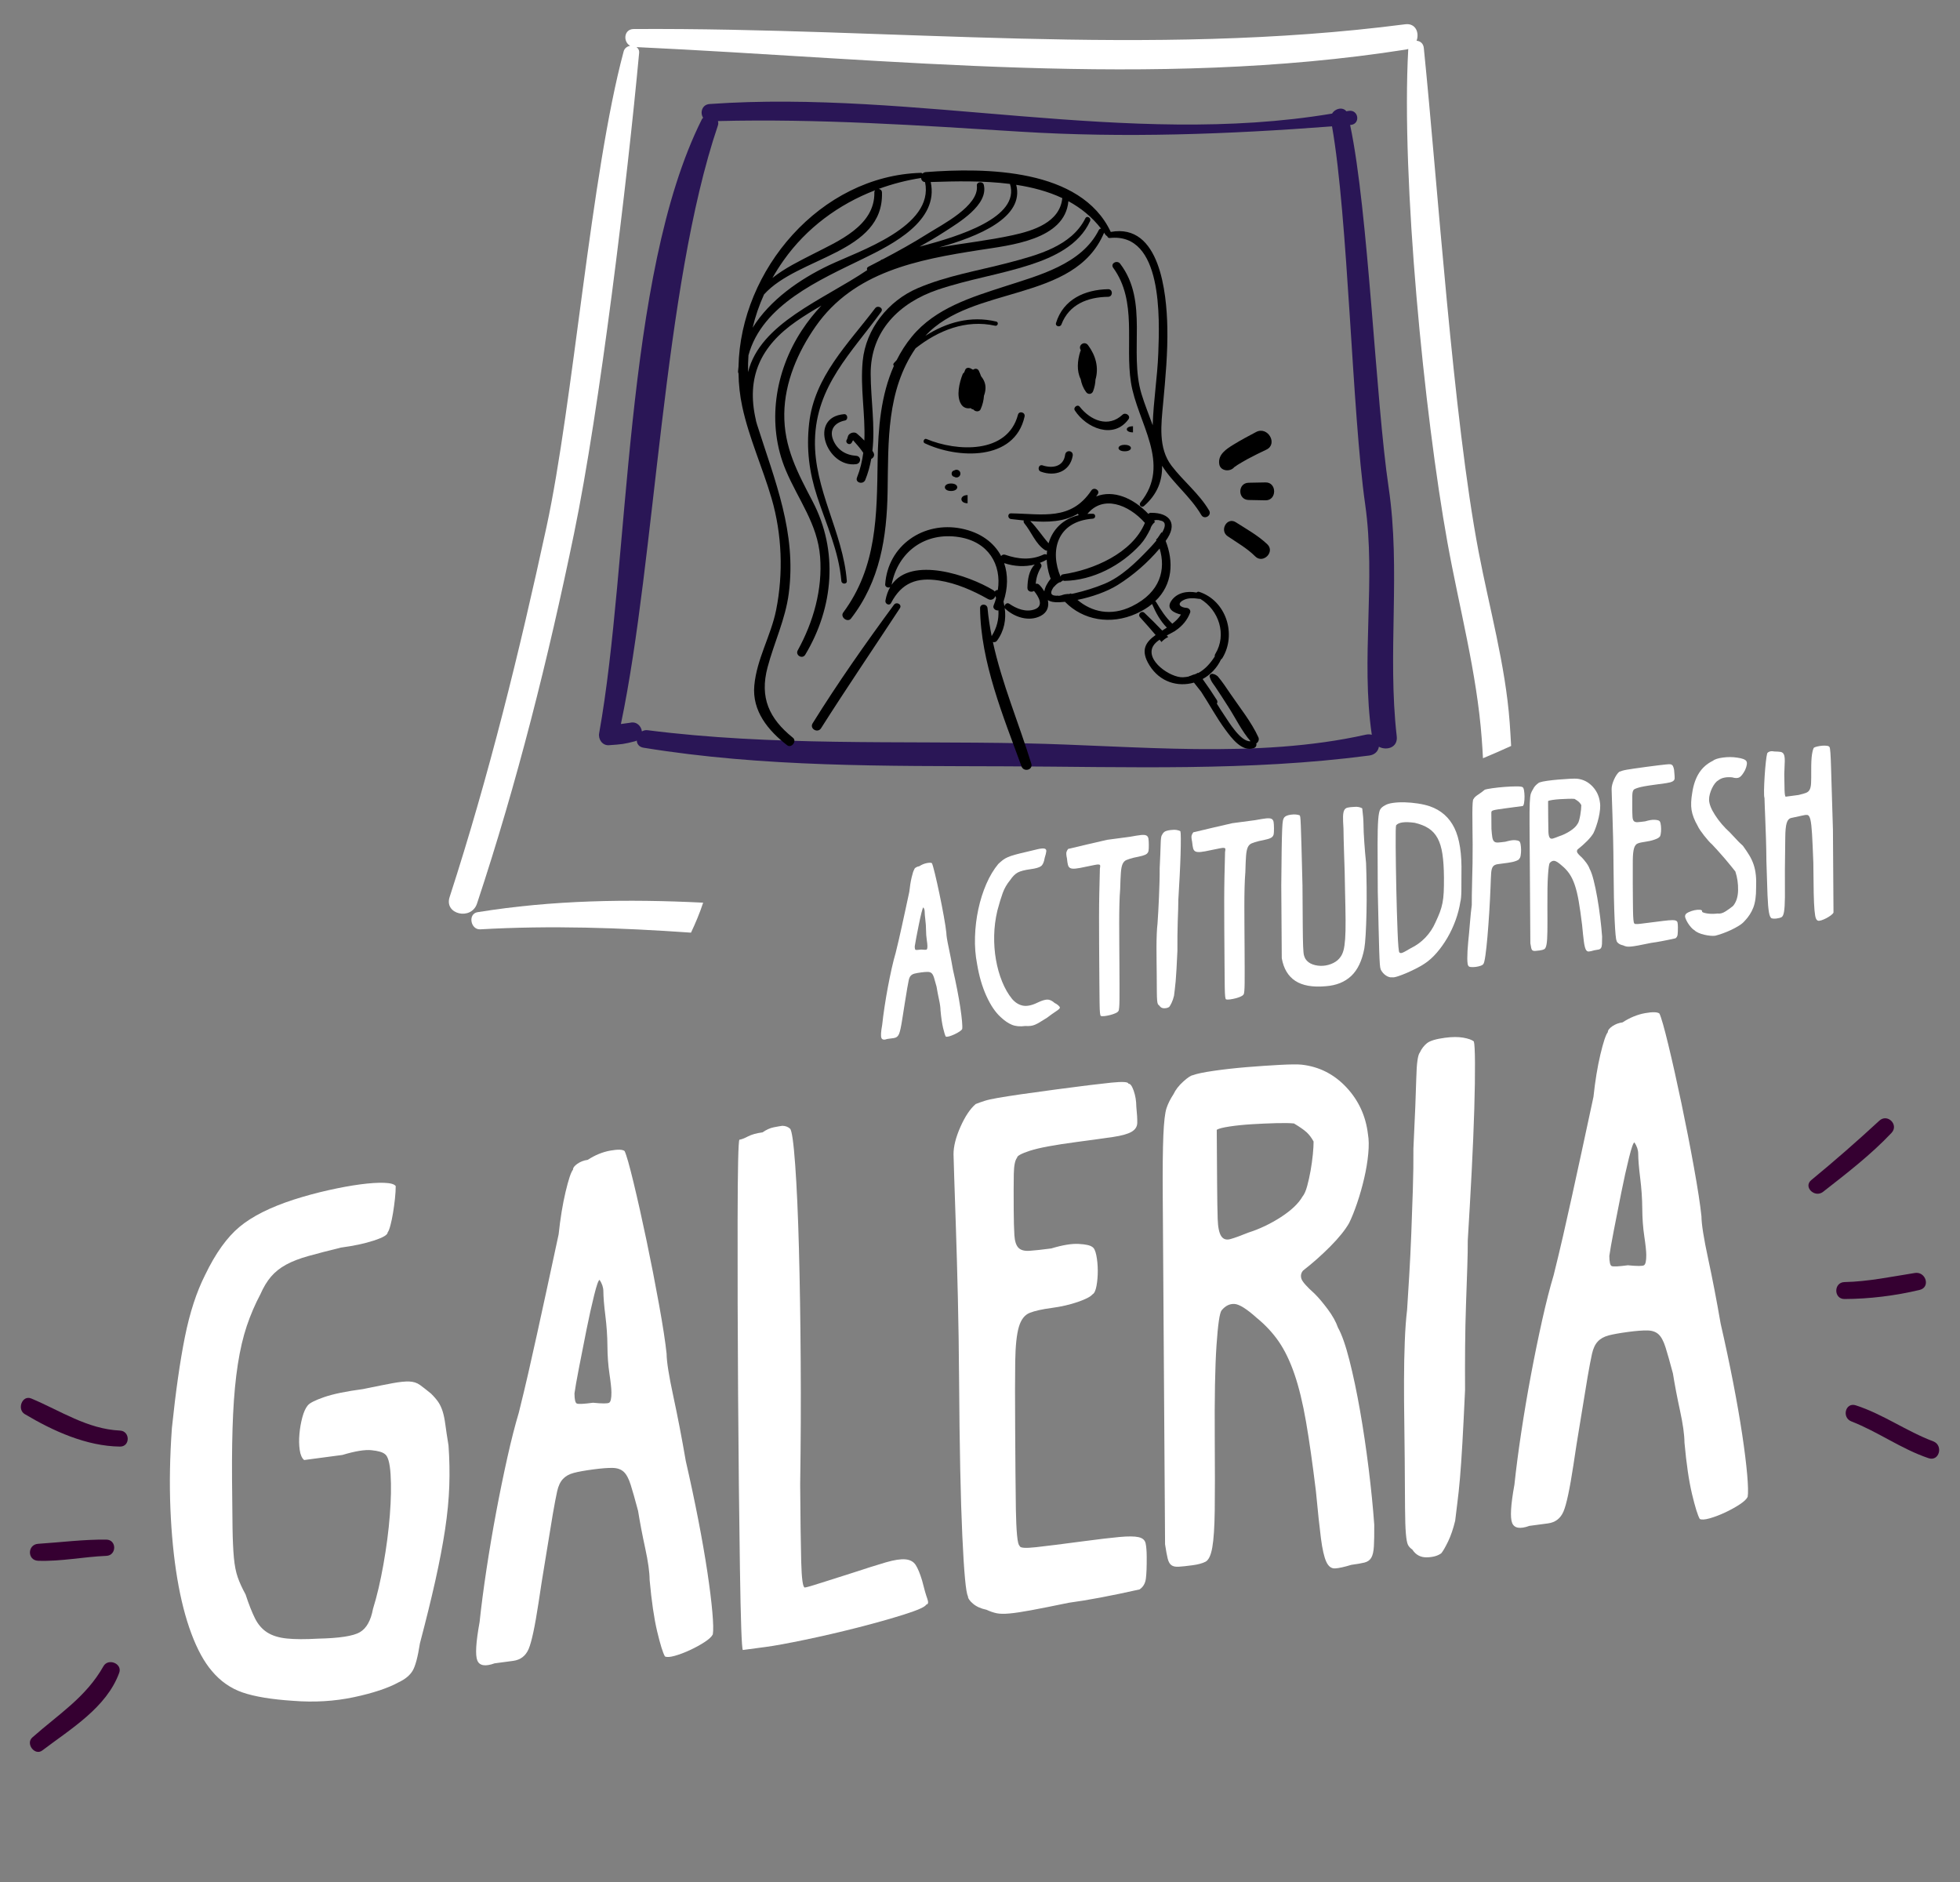<?xml version="1.0" encoding="utf-8"?>
<!-- Generator: Adobe Illustrator 16.0.0, SVG Export Plug-In . SVG Version: 6.00 Build 0)  -->
<!DOCTYPE svg PUBLIC "-//W3C//DTD SVG 1.1//EN" "http://www.w3.org/Graphics/SVG/1.1/DTD/svg11.dtd">
<svg version="1.1" id="Layer_1" xmlns="http://www.w3.org/2000/svg" xmlns:xlink="http://www.w3.org/1999/xlink" x="0px" y="0px"
	 width="474px" height="455.046px" viewBox="0 0 474 455.046" enable-background="new 0 0 474 455.046" xml:space="preserve">
<rect x="0" y="0" width="474" height="455.046" fill="#808080" stroke="none"/>
<g>
	<g>
		<g>
			<path fill="#FFFFFF" d="M49.611,308.248c2.511-5.221,5.288-9.097,8.332-11.627c3.042-2.531,7.403-4.721,13.078-6.566
				c2.756-0.883,5.554-1.643,8.394-2.278c2.839-0.637,5.408-1.106,7.708-1.412s4.222-0.432,5.767-0.378
				c1.544,0.055,2.48,0.316,2.808,0.791c0.005,0.861-0.056,1.876-0.183,3.043c-0.128,1.167-0.283,2.309-0.464,3.426
				c-0.183,1.116-0.393,2.121-0.63,3.014c-0.237,0.895-0.465,1.473-0.679,1.729c0.004,0.575-1.103,1.226-3.318,1.95
				c-2.217,0.727-4.867,1.293-7.951,1.703c-3.083,0.754-5.706,1.434-7.868,2.037c-2.163,0.604-3.972,1.303-5.429,2.1
				c-1.458,0.799-2.67,1.766-3.637,2.898c-0.967,1.134-1.825,2.557-2.572,4.265c-1.284,2.413-2.377,4.959-3.28,7.638
				c-0.903,2.678-1.626,5.776-2.172,9.299c-0.545,3.521-0.925,7.524-1.139,12.008c-0.214,4.484-0.301,9.713-0.261,15.688
				c0.033,4.939,0.072,8.887,0.12,11.84c0.046,2.955,0.158,5.369,0.333,7.242c0.175,1.874,0.482,3.443,0.925,4.705
				c0.441,1.266,1.074,2.646,1.896,4.146c0.774,2.369,1.532,4.295,2.273,5.777c0.741,1.483,1.724,2.617,2.947,3.402
				c1.225,0.787,2.812,1.279,4.763,1.48s4.47,0.211,7.556,0.031c5.145-0.107,8.513-0.628,10.105-1.559
				c1.591-0.93,2.648-2.811,3.172-5.639c0.955-3.059,1.796-6.647,2.527-10.771c0.731-4.119,1.247-8.083,1.546-11.89
				c0.3-3.805,0.359-7.104,0.178-9.896c-0.181-2.792-0.653-4.426-1.414-4.898c-0.545-0.446-1.617-0.748-3.215-0.91
				c-1.6-0.161-3.939,0.221-7.02,1.148c-2.111,0.279-5.196,0.688-9.254,1.229c-0.545-0.445-0.902-1.26-1.072-2.444
				s-0.193-2.476-0.066-3.872c0.125-1.396,0.36-2.734,0.704-4.017c0.343-1.281,0.784-2.246,1.322-2.892
				c0.484-0.584,1.806-1.246,3.968-1.994c2.161-0.746,5.298-1.394,9.412-1.939c3.083-0.639,5.462-1.113,7.14-1.422
				c1.676-0.309,3.016-0.444,4.019-0.405c1.002,0.04,1.857,0.313,2.564,0.823c0.707,0.511,1.605,1.21,2.696,2.102
				c0.763,0.76,1.35,1.444,1.76,2.051c0.41,0.605,0.753,1.338,1.03,2.191c0.276,0.854,0.5,1.932,0.671,3.229
				c0.171,1.302,0.426,2.992,0.765,5.074c0.237,3.244,0.3,6.514,0.187,9.805c-0.113,3.293-0.456,6.816-1.026,10.57
				c-0.571,3.756-1.356,7.869-2.354,12.342c-1,4.475-2.24,9.512-3.718,15.111c-0.52,3.344-1.114,5.564-1.784,6.66
				c-0.671,1.096-1.761,2.002-3.272,2.719c-2.59,1.438-6.226,2.652-10.903,3.646c-4.679,0.996-9.592,1.289-14.741,0.881
				c-5.202-0.344-9.256-1.012-12.16-2.008c-2.905-0.992-5.394-2.73-7.469-5.217c-1.856-2.166-3.501-5.168-4.935-9.002
				c-1.435-3.834-2.573-8.281-3.42-13.342c-0.846-5.062-1.399-10.664-1.656-16.812c-0.258-6.145-0.139-12.67,0.357-19.578
				c0.916-8.803,1.964-16.143,3.144-22.02C45.894,317.378,47.526,312.376,49.611,308.248z"/>
			<path fill="#FFFFFF" d="M138.569,282.807c-0.003-0.459,0.359-0.938,1.087-1.438c0.728-0.5,1.551-0.81,2.472-0.932
				c1.78-1.156,3.589-1.898,5.429-2.23c1.838-0.33,3.004-0.297,3.494,0.098c0.439,0.92,1.161,3.453,2.163,7.604
				c1.003,4.149,2.049,8.824,3.141,14.026c1.091,5.2,2.1,10.371,3.028,15.508c0.928,5.136,1.536,9.095,1.826,11.872
				c0.013,1.896,0.549,5.303,1.612,10.221c1.061,4.918,2.071,10.158,3.029,15.723c1.115,4.854,2.122,9.593,3.021,14.215
				c0.896,4.625,1.629,8.824,2.196,12.602c0.565,3.776,0.967,7,1.202,9.672c0.234,2.67,0.273,4.478,0.117,5.416
				c-0.268,0.553-0.926,1.172-1.978,1.857c-1.052,0.688-2.226,1.33-3.522,1.934c-1.295,0.604-2.525,1.068-3.687,1.396
				c-1.164,0.326-1.961,0.375-2.396,0.146c-0.494-0.855-1.117-2.855-1.869-6.004c-0.751-3.148-1.362-7.308-1.83-12.478
				c-0.013-1.896-0.369-4.448-1.067-7.662c-0.699-3.213-1.274-6.226-1.726-9.04c-0.723-2.721-1.32-4.826-1.79-6.314
				c-0.47-1.49-1.032-2.537-1.687-3.141c-0.653-0.604-1.549-0.915-2.687-0.938c-1.138-0.021-2.68,0.099-4.628,0.356
				c-2.057,0.272-3.64,0.556-4.748,0.847c-1.109,0.291-1.985,0.78-2.631,1.469c-0.645,0.69-1.113,1.688-1.401,2.99
				c-0.29,1.303-0.643,3.162-1.06,5.573c-0.468,2.937-1.054,6.507-1.757,10.709c-0.703,4.204-1.262,7.743-1.675,10.613
				c-0.884,5.81-1.684,9.552-2.403,11.228c-0.721,1.678-1.973,2.635-3.759,2.871c-0.487,0.064-1.245,0.166-2.272,0.303
				c-1.029,0.137-1.759,0.234-2.192,0.291c-2.27,0.818-3.667,0.588-4.188-0.695c-0.524-1.279-0.342-4.363,0.547-9.256
				c0.407-3.848,0.961-8.09,1.662-12.725c0.701-4.634,1.482-9.25,2.345-13.849c0.863-4.601,1.769-9.017,2.715-13.253
				c0.947-4.234,1.87-7.85,2.771-10.846c0.843-3.39,1.607-6.58,2.292-9.574c0.683-2.993,1.381-6.104,2.091-9.331
				c0.709-3.228,1.484-6.779,2.326-10.657c0.839-3.875,1.812-8.391,2.916-13.537c0.408-3.849,0.967-7.271,1.679-10.27
				C137.489,285.18,138.086,283.389,138.569,282.807z M146.897,325.419c-0.016-2.354-0.182-4.789-0.496-7.305
				c-0.315-2.517-0.477-4.494-0.487-5.931c-0.006-0.918-0.31-1.825-0.911-2.724c-0.271,0.035-0.71,1.271-1.316,3.709
				c-0.607,2.439-1.225,5.224-1.854,8.352c-0.628,3.133-1.231,6.188-1.808,9.166c-0.577,2.979-0.94,5.057-1.096,6.225
				c0.01,1.438,0.19,2.248,0.544,2.43c0.354,0.184,1.667,0.123,3.94-0.178c2.222,0.221,3.521,0.221,3.9-0.002
				c0.377-0.223,0.562-1.052,0.552-2.488c-0.006-0.918-0.166-2.42-0.477-4.506C147.077,330.083,146.913,327.833,146.897,325.419z"/>
			<path fill="#FFFFFF" d="M178.819,275.564c0.487-0.064,1.176-0.329,2.067-0.793c0.891-0.463,2.066-0.791,3.527-0.984
				c0.917-0.641,1.822-1.047,2.714-1.224c0.893-0.175,1.583-0.297,2.069-0.36c0.758,0.016,1.383,0.246,1.874,0.699
				c0.436,0.459,0.848,3.366,1.236,8.719c0.387,5.353,0.69,12.125,0.907,20.315c0.217,8.192,0.359,17.284,0.425,27.278
				c0.067,9.994,0.024,19.889-0.127,29.682c0.054,8.041,0.136,14.225,0.246,18.549c0.11,4.326,0.409,6.457,0.896,6.393
				c0.487-0.064,1.784-0.438,3.892-1.12c2.108-0.681,4.593-1.474,7.459-2.37c3.512-1.156,6.269-2.025,8.27-2.607
				c2-0.58,3.569-0.818,4.708-0.711c1.138,0.106,1.966,0.572,2.487,1.395c0.52,0.822,1.029,2.062,1.528,3.721
				c0.5,2.003,0.917,3.457,1.248,4.361s0.252,1.39-0.234,1.453c-0.268,0.554-2.05,1.352-5.347,2.393
				c-3.297,1.042-7.068,2.104-11.312,3.186c-4.246,1.08-8.464,2.059-12.655,2.93c-4.193,0.873-7.343,1.449-9.454,1.73
				c-1.461,0.193-3.328,0.441-5.601,0.744c-0.274-0.424-0.508-7.031-0.701-19.828c-0.195-12.793-0.342-26.801-0.443-42.021
				s-0.141-29.198-0.117-41.937C178.404,282.417,178.55,275.889,178.819,275.564z"/>
			<path fill="#FFFFFF" d="M230.598,279.121c-0.013-1.895,0.542-4.109,1.662-6.645c1.121-2.534,2.353-4.379,3.7-5.536
				c0.648-0.259,1.351-0.51,2.108-0.754c0.756-0.244,1.851-0.49,3.285-0.737c1.434-0.248,3.287-0.537,5.561-0.869
				c2.271-0.33,5.223-0.736,8.848-1.219c5.846-0.775,10.159-1.307,12.948-1.59c2.787-0.284,4.183-0.195,4.187,0.264
				c0.433-0.058,0.856,0.506,1.271,1.686c0.413,1.182,0.625,2.461,0.635,3.84c0.175,1.7,0.25,3.014,0.229,3.936
				c-0.021,0.924-0.49,1.647-1.407,2.17c-0.917,0.526-2.403,0.938-4.46,1.24c-2.057,0.303-4.979,0.704-8.768,1.207
				c-5.41,0.719-9.172,1.42-11.278,2.102c-2.108,0.684-3.161,1.255-3.158,1.714c-0.483,0.581-0.746,1.882-0.786,3.897
				c-0.041,2.02-0.048,4.922-0.023,8.713c0.019,2.644,0.072,4.678,0.164,6.103c0.09,1.425,0.408,2.433,0.955,3.021
				c0.543,0.59,1.439,0.844,2.686,0.765c1.245-0.079,3.004-0.271,5.277-0.571c2.701-0.818,4.906-1.184,6.613-1.095
				c1.707,0.09,2.807,0.332,3.297,0.728c0.435,0.23,0.764,0.904,0.988,2.024c0.223,1.12,0.34,2.339,0.35,3.659
				c0.009,1.322-0.094,2.557-0.301,3.705c-0.209,1.148-0.529,1.838-0.962,2.067c-0.483,0.582-1.685,1.202-3.603,1.858
				c-1.92,0.658-4.016,1.138-6.287,1.439c-2.273,0.301-4.031,0.692-5.273,1.174c-1.244,0.481-2.13,1.619-2.658,3.414
				c-0.529,1.795-0.822,4.58-0.879,8.353c-0.056,3.772-0.061,9.104-0.015,15.998c0.026,3.849,0.05,7.467,0.073,10.854
				c0.021,3.389,0.055,6.375,0.1,8.955s0.139,4.652,0.285,6.215c0.145,1.562,0.354,2.41,0.626,2.547
				c0.003,0.517,1.317,0.631,3.943,0.338c2.625-0.291,6.426-0.768,11.405-1.43c3.787-0.502,6.725-0.85,8.81-1.039
				c2.082-0.19,3.612-0.18,4.59,0.037c0.978,0.215,1.549,0.715,1.718,1.496c0.168,0.783,0.256,1.862,0.264,3.241
				c0.018,2.412-0.053,4.188-0.207,5.331s-0.664,2-1.525,2.574c-6.925,1.553-12.631,2.626-17.123,3.223
				c-3.895,0.807-6.938,1.41-9.127,1.814c-2.191,0.408-3.938,0.668-5.234,0.781c-1.299,0.116-2.33,0.096-3.088-0.062
				c-0.761-0.158-1.576-0.438-2.443-0.84c-1.357-0.279-2.442-0.768-3.26-1.465c-0.817-0.695-1.228-1.303-1.231-1.819
				c-0.493-0.854-0.946-5.724-1.356-14.608c-0.413-8.885-0.672-21.48-0.781-37.795c-0.046-6.893-0.145-13.505-0.295-19.838
				c-0.151-6.33-0.311-11.986-0.479-16.966c-0.169-4.979-0.304-9.028-0.406-12.147C230.654,281.457,230.602,279.639,230.598,279.121
				z"/>
			<path fill="#FFFFFF" d="M283.799,264.553c0.48-1.04,1.258-2.05,2.336-3.026c1.076-0.977,1.858-1.497,2.346-1.562
				c0.918-0.352,2.621-0.707,5.111-1.066c2.488-0.357,5.141-0.652,7.956-0.884c2.813-0.229,5.481-0.412,7.999-0.546
				c2.519-0.133,4.266-0.148,5.24-0.049c4.229,0.474,7.828,2.295,10.802,5.463c2.974,3.172,4.719,6.963,5.235,11.379
				c0.224,1.234,0.248,2.799,0.071,4.689c-0.178,1.893-0.502,3.86-0.977,5.906c-0.474,2.047-1.043,4.049-1.707,6.005
				c-0.665,1.957-1.316,3.581-1.957,4.873c-0.965,1.681-2.481,3.562-4.554,5.647c-2.071,2.088-4.268,4.031-6.583,5.834
				c-0.483,0.58-0.615,1.232-0.394,1.949c0.222,0.719,1.285,1.928,3.193,3.629c0.926,0.912,1.977,2.151,3.152,3.721
				c1.175,1.568,2.012,3.066,2.508,4.496c0.932,1.658,1.855,4.295,2.773,7.908c0.918,3.617,1.771,7.67,2.561,12.164
				c0.787,4.494,1.481,9.174,2.084,14.037c0.602,4.864,1.051,9.377,1.35,13.532c0.016,2.24-0.014,3.981-0.088,5.229
				c-0.072,1.246-0.283,2.164-0.631,2.756c-0.35,0.594-0.9,0.982-1.658,1.17s-1.812,0.369-3.164,0.549
				c-1.677,0.512-2.975,0.799-3.895,0.862c-0.922,0.065-1.644-0.472-2.164-1.609c-0.522-1.138-0.955-3.034-1.297-5.69
				c-0.344-2.656-0.748-6.455-1.213-11.395c-0.806-6.619-1.601-12.205-2.388-16.757c-0.79-4.552-1.723-8.396-2.8-11.528
				s-2.341-5.754-3.789-7.861c-1.45-2.104-3.235-4.024-5.359-5.756c-2.398-2.151-4.18-3.268-5.344-3.344
				c-1.166-0.072-2.205,0.438-3.117,1.536c-0.484,0.582-0.9,3.427-1.244,8.529c-0.346,5.104-0.484,12.626-0.418,22.563
				c0.05,7.465,0.048,13.229-0.006,17.289c-0.056,4.059-0.252,7.047-0.592,8.961c-0.34,1.912-0.888,3.063-1.644,3.45
				c-0.757,0.39-1.812,0.673-3.162,0.851c-1.461,0.194-2.571,0.313-3.328,0.356c-0.76,0.044-1.342-0.081-1.75-0.372
				c-0.407-0.29-0.71-0.824-0.903-1.604c-0.195-0.778-0.406-1.93-0.634-3.452c-0.004-0.688-0.018-2.685-0.038-5.988
				c-0.022-3.301-0.052-7.465-0.085-12.491c-0.032-5.023-0.071-10.738-0.114-17.146c-0.041-6.404-0.086-13.109-0.133-20.117
				c-0.082-12.176-0.146-21.582-0.188-28.215c-0.044-6.636,0.004-11.601,0.145-14.896c0.14-3.295,0.396-5.498,0.769-6.613
				C282.486,266.812,283.047,265.688,283.799,264.553z M317.674,276.007c-0.494-0.911-1.055-1.656-1.681-2.234
				c-0.627-0.577-1.647-1.29-3.062-2.137c-0.975-0.102-2.409-0.124-4.306-0.075c-1.896,0.052-3.832,0.136-5.809,0.254
				c-1.978,0.12-3.789,0.304-5.438,0.55c-1.651,0.25-2.69,0.518-3.123,0.803c0.004,0.519,0.013,1.938,0.028,4.266
				c0.015,2.327,0.033,5.213,0.058,8.658c0.025,3.791,0.071,6.674,0.14,8.648c0.065,1.975,0.348,3.348,0.84,4.113
				c0.492,0.77,1.238,1.016,2.24,0.736c0.998-0.274,2.443-0.799,4.336-1.566c2.756-0.884,5.389-2.139,7.896-3.766
				c2.508-1.627,4.244-3.28,5.207-4.961c0.43-0.516,0.803-1.356,1.121-2.521c0.315-1.163,0.593-2.407,0.828-3.731
				c0.233-1.324,0.416-2.627,0.542-3.908C317.617,277.855,317.68,276.812,317.674,276.007z"/>
			<path fill="#FFFFFF" d="M341.815,277.716c0.381-7.868,0.612-13.562,0.697-17.082c0.085-3.518,0.369-5.566,0.854-6.147
				c0.427-0.92,1.004-1.671,1.73-2.258c0.729-0.584,2.174-1.021,4.338-1.31c1.731-0.229,3.208-0.237,4.43-0.026
				c1.22,0.213,2.075,0.517,2.563,0.909c0.166,0.494,0.259,2.223,0.278,5.181c0.021,2.959-0.036,6.688-0.169,11.188
				c-0.133,4.502-0.343,9.531-0.631,15.09c-0.287,5.557-0.604,11.117-0.945,16.681c0.012,1.666-0.027,3.843-0.118,6.526
				c-0.091,2.686-0.192,5.66-0.307,8.923c-0.113,3.265-0.188,6.664-0.216,10.204c-0.031,3.54-0.035,7.033-0.013,10.479
				c-0.235,5.148-0.451,9.43-0.646,12.848s-0.393,6.274-0.593,8.572c-0.201,2.299-0.406,4.223-0.611,5.772
				c-0.207,1.551-0.386,3.026-0.539,4.426c-0.475,1.96-1.046,3.632-1.713,5.015c-0.67,1.381-1.218,2.332-1.646,2.85
				c-0.862,0.631-2.039,0.96-3.527,0.984c-1.49,0.024-2.645-0.598-3.466-1.867c-0.49-0.338-0.846-0.721-1.064-1.152
				s-0.388-1.328-0.504-2.691c-0.119-1.363-0.187-3.438-0.205-6.226c-0.018-2.785-0.045-6.733-0.078-11.847
				c-0.019-2.758-0.053-5.784-0.102-9.084c-0.052-3.299-0.072-6.588-0.065-9.864c0.005-3.276,0.065-6.418,0.182-9.425
				c0.113-3.002,0.301-5.559,0.559-7.661c0.146-2.263,0.318-5.015,0.514-8.261c0.193-3.244,0.361-6.631,0.5-10.155
				c0.14-3.522,0.265-7.075,0.376-10.656C341.79,284.072,341.836,280.762,341.815,277.716z"/>
			<path fill="#FFFFFF" d="M388.832,249.567c-0.002-0.459,0.359-0.938,1.088-1.438c0.729-0.498,1.551-0.809,2.471-0.93
				c1.781-1.156,3.591-1.9,5.431-2.23c1.838-0.331,3.004-0.299,3.494,0.096c0.438,0.92,1.16,3.455,2.162,7.604
				c1.004,4.15,2.051,8.826,3.141,14.026c1.092,5.202,2.102,10.371,3.029,15.509c0.928,5.135,1.534,9.094,1.825,11.871
				c0.013,1.896,0.55,5.303,1.611,10.221c1.061,4.92,2.071,10.158,3.029,15.724c1.114,4.854,2.123,9.592,3.021,14.215
				c0.896,4.624,1.628,8.824,2.195,12.601c0.565,3.776,0.967,7.002,1.202,9.672c0.232,2.672,0.272,4.478,0.117,5.416
				c-0.269,0.554-0.928,1.174-1.979,1.858c-1.053,0.687-2.226,1.329-3.521,1.935c-1.298,0.603-2.525,1.068-3.688,1.395
				c-1.164,0.326-1.961,0.377-2.396,0.146c-0.493-0.854-1.115-2.855-1.868-6.006c-0.752-3.146-1.362-7.306-1.829-12.476
				c-0.015-1.896-0.369-4.448-1.067-7.662c-0.699-3.213-1.273-6.226-1.726-9.04c-0.724-2.72-1.32-4.826-1.789-6.316
				c-0.471-1.488-1.033-2.535-1.688-3.14c-0.651-0.603-1.549-0.915-2.687-0.937s-2.681,0.098-4.629,0.355
				c-2.059,0.273-3.641,0.557-4.747,0.846c-1.109,0.293-1.986,0.781-2.631,1.472c-0.646,0.69-1.113,1.688-1.401,2.989
				c-0.29,1.304-0.644,3.16-1.06,5.572c-0.47,2.938-1.055,6.508-1.759,10.709c-0.702,4.205-1.262,7.744-1.675,10.614
				c-0.884,5.81-1.684,9.552-2.402,11.228c-0.722,1.679-1.974,2.635-3.761,2.871c-0.485,0.064-1.245,0.166-2.271,0.303
				c-1.029,0.137-1.76,0.232-2.192,0.291c-2.27,0.818-3.667,0.588-4.188-0.694c-0.524-1.28-0.343-4.366,0.547-9.257
				c0.408-3.848,0.962-8.089,1.662-12.725c0.7-4.635,1.481-9.25,2.345-13.85c0.863-4.599,1.769-9.016,2.715-13.253
				c0.946-4.233,1.87-7.851,2.771-10.845c0.843-3.391,1.606-6.58,2.292-9.574c0.684-2.994,1.381-6.104,2.092-9.332
				c0.709-3.227,1.482-6.779,2.325-10.656c0.839-3.875,1.812-8.39,2.915-13.537c0.407-3.85,0.968-7.271,1.679-10.27
				C387.752,251.94,388.349,250.15,388.832,249.567z M397.16,292.181c-0.017-2.354-0.183-4.788-0.496-7.307
				c-0.314-2.515-0.477-4.492-0.486-5.929c-0.006-0.918-0.311-1.825-0.912-2.725c-0.271,0.036-0.709,1.272-1.314,3.71
				c-0.606,2.439-1.225,5.223-1.854,8.352c-0.629,3.133-1.23,6.188-1.808,9.166s-0.94,5.055-1.096,6.225
				c0.01,1.437,0.188,2.246,0.544,2.43c0.354,0.184,1.667,0.123,3.938-0.18c2.223,0.223,3.522,0.224,3.899,0
				c0.378-0.223,0.562-1.051,0.553-2.487c-0.006-0.918-0.166-2.421-0.477-4.507C397.34,296.843,397.176,294.593,397.16,292.181z"/>
		</g>
		<g>
			<path fill="#350031" d="M25.022,402.863c-4.234,7.523-10.91,11.645-17.21,17.236c-1.68,1.49,0.606,4.512,2.419,3.135
				c6.815-5.18,15.517-10.332,18.597-18.768C29.65,402.216,26.159,400.841,25.022,402.863z"/>
		</g>
		<g>
			<path fill="#350031" d="M29.019,345.893c-7.932-0.375-14.351-4.782-21.447-7.754c-2.21-0.927-3.532,2.61-1.588,3.771
				c6.871,4.094,14.925,7.756,23.035,7.852C31.524,349.789,31.496,346.009,29.019,345.893z"/>
		</g>
		<g>
			<path fill="#350031" d="M25.721,372.257c-5.497-0.064-11.015,0.656-16.497,1.013c-2.626,0.17-2.66,4.006,0,4.103
				c5.503,0.194,11-0.963,16.497-1.189C28.24,376.078,28.259,372.289,25.721,372.257z"/>
		</g>
		<g>
			<path fill="#350031" d="M454.484,270.971c-5.361,4.95-10.804,9.718-16.444,14.35c-2.023,1.662,0.84,4.406,2.843,2.845
				c5.719-4.461,11.562-8.961,16.551-14.244C459.283,271.958,456.458,269.146,454.484,270.971z"/>
		</g>
		<g>
			<path fill="#350031" d="M463.091,307.785c-5.681,0.896-11.256,2.08-17.03,2.203c-2.637,0.057-2.645,4.107,0,4.096
				c6.061-0.024,12.266-0.795,18.161-2.194C466.944,311.244,465.736,307.367,463.091,307.785z"/>
		</g>
		<g>
			<path fill="#350031" d="M467.518,348.49c-6.471-2.426-12.128-6.572-18.722-8.701c-2.515-0.812-3.438,2.963-1.072,3.883
				c6.453,2.509,12.091,6.682,18.671,8.896C469.006,353.445,470.03,349.432,467.518,348.49z"/>
		</g>
	</g>
	<g>
		<path fill="#FFFFFF" d="M170.049,218.254c-18.212-0.913-36.405-0.636-54.559,2.3c-2.398,0.388-1.699,4.28,0.661,4.146
			c16.915-0.967,33.918-0.398,50.957,0.803C168.224,223.14,169.235,220.736,170.049,218.254z"/>
		<path fill="#FFFFFF" d="M358.639,183.332c2.291-0.938,4.55-1.953,6.808-2.971c-0.107-1.902-0.212-3.806-0.354-5.713
			c-1.027-13.872-4.912-27.615-7.512-41.249c-6.173-32.365-9.921-89.075-13.252-121.807c-0.115-1.135-0.919-1.689-1.752-1.734
			c0.714-1.903-0.189-4.321-2.755-3.988c-62.279,8.071-124.119,0.773-186.56,1.147c-2.431,0.015-2.619,3.107-0.866,4.059
			c-0.705,0.125-1.36,0.563-1.571,1.347c-7.966,29.651-12.166,84.981-18.665,114.999c-6.531,30.16-13.906,60.132-23.433,89.5
			c-1.356,4.18,5.261,5.686,6.631,1.551c9.722-29.305,17.23-59.263,23.47-89.49c6.226-30.155,12.896-85.497,15.737-116.185
			c0.062-0.665-0.221-1.12-0.637-1.411c61.458,2.883,124.921,10.195,186.075,0.592c0.202-0.032,0.387-0.086,0.566-0.146
			c-1.741,31.547,3.892,88.325,9.466,119.27c2.844,15.793,7.117,31.47,8.304,47.497
			C358.458,180.176,358.553,181.754,358.639,183.332z"/>
		<path fill="#2A1656" d="M337.783,178.037c-2.31-20.029,1.02-40.179-1.958-60.162c-3.146-21.107-4.883-66.758-9.316-87.656
			c0.039-0.002,0.078-0.006,0.117-0.008c2.483-0.201,1.937-3.867-0.541-3.389c-0.163,0.031-0.327,0.048-0.489,0.079
			c-0.888-1.109-2.72-0.684-3.44,0.561c-49.458,8.292-100.712-5.823-150.552-2.312c-1.866,0.131-2.35,2.141-1.562,3.315
			c-0.109,0.122-0.229,0.229-0.311,0.391c-18.938,37.754-17.456,107.631-24.837,148.436c-0.26,1.437,0.776,2.998,2.361,2.887
			c3.129-0.22,3.55-0.237,6.412-0.976c0.132-0.033,0.211-0.109,0.326-0.157c0.042,0.815,0.528,1.56,1.626,1.739
			c29.149,4.752,58.507,4.383,87.946,4.501c29.354,0.118,58.379,1.214,87.557-2.608c1.438-0.188,2.181-1.115,2.345-2.129
			C335.349,181.559,338.096,180.744,337.783,178.037z M247.626,179.721c-30.346-0.611-60.831,0.67-91.018-3.166
			c-0.535-0.067-0.981,0.07-1.372,0.285c-0.168-1.272-1.26-2.482-2.881-2.084c-0.731,0.101-1.463,0.201-2.195,0.301
			c8.406-40.176,10.163-105.508,23.455-144.718c0.134-0.394,0.1-0.743,0.005-1.065c24.434-0.606,48.753,1.045,73.13,2.562
			c25.244,1.569,50.242,0.629,75.383-1.285c3.898,22.162,4.838,69.124,8.016,91.387c2.637,18.483-1.101,37.226,1.601,55.721
			c-0.415-0.118-0.889-0.147-1.433-0.026C303.714,183.578,274.671,180.266,247.626,179.721z"/>
	</g>
	<path d="M246.18,100.285c-2.529,9.533-14.759,8.933-22.123,5.861c-0.586-0.244-1.001,0.753-0.432,1.023
		c7.943,3.772,21.748,4.369,24.154-6.443C248.012,99.686,246.455,99.246,246.18,100.285z"/>
	<path d="M238.331,93.842c0.026-1.108-0.401-2.059-1.062-2.851c-0.156-0.438-0.329-0.874-0.529-1.302
		c-0.305-0.65-0.968-0.635-1.418-0.295c-0.221-0.129-0.446-0.248-0.672-0.355c-0.399-0.189-0.981-0.143-1.197,0.314
		c-0.117,0.246-0.216,0.495-0.307,0.744c-0.137,0.061-0.259,0.177-0.333,0.363c-0.792,1.994-1.638,5.333-0.343,7.323
		c0.549,0.845,1.434,1.061,2.296,0.895c0.005,0.007,0.009,0.013,0.014,0.019c0.155,0.199,0.366,0.279,0.583,0.282
		c0.062,0.062,0.12,0.126,0.186,0.187c0.443,0.398,1.313,0.424,1.597-0.207c0.485-1.074,0.741-2.178,0.818-3.286
		C238.189,95.089,238.316,94.467,238.331,93.842z"/>
	<path d="M267.991,69.922c-5.644,0.111-10.854,2.447-12.601,8.157c-0.259,0.847,1.002,1.159,1.305,0.359
		c1.846-4.876,6.404-6.611,11.296-6.675C269.178,71.748,269.178,69.899,267.991,69.922z"/>
	<path d="M271.465,100.271c-3.432,3.22-7.736,1.396-10.361-1.941c-0.526-0.671-1.627,0.201-1.172,0.905
		c2.758,4.28,9.383,7.074,12.969,2.145C273.533,100.51,272.191,99.59,271.465,100.271z"/>
	<path d="M263.15,83.484c-0.885-1.197-2.524-0.01-1.793,1.147c-0.004,0.05-0.006,0.101-0.008,0.151
		c-0.041,0.066-0.08,0.133-0.104,0.21c-0.688,2.211-0.902,4.674,0.103,6.681c0.211,1.112,0.606,2.171,1.307,3.123
		c0.492,0.671,1.406,0.566,1.703-0.223c0.354-0.936,0.527-1.866,0.57-2.79C265.768,88.896,265.008,85.994,263.15,83.484z"/>
	<path d="M257.582,109.982c-0.385,2.879-3.081,3.323-5.449,2.538c-0.972-0.321-1.355,1.171-0.418,1.515
		c3.404,1.248,7.014,0.037,7.701-3.805C259.654,108.893,257.762,108.639,257.582,109.982z"/>
	<path d="M231.074,113.607c-0.099,0.025-0.175,0.072-0.256,0.115c-0.038,0.012-0.075,0.025-0.115,0.034
		c-0.75,0.194-0.75,1.321,0,1.515c0.04,0.008,0.077,0.022,0.115,0.034c0.081,0.043,0.157,0.09,0.256,0.114
		c0.591,0.149,1.189-0.285,1.189-0.906C232.263,113.892,231.665,113.459,231.074,113.607z"/>
	<path d="M230,116.902c-2,0-2,1.814,0,1.814S232,116.902,230,116.902z"/>
	<path d="M234,119.703c-2,0-2,1.982,0,1.982V119.703z"/>
	<path d="M274,103.062c-2,0-2,1.48,0,1.48V103.062z"/>
	<path d="M277,108.682v1.777V108.682z"/>
	<path d="M272,107.555c-2,0-2,1.559,0,1.559S274,107.555,272,107.555z"/>
	<path d="M207.017,110.201c-2.477-0.16-4.52-1.418-5.502-3.771c-1.047-2.506,0.325-4.258,2.826-4.76
		c0.857-0.173,0.669-1.605-0.207-1.531c-8.715,0.744-4.226,12.989,2.884,12.096C208.295,112.074,208.355,110.287,207.017,110.201z"
		/>
	<path d="M262.475,52.793c-3.379,6.771-11.699,8.914-18.441,10.695c-7.407,1.957-15.038,3.166-22.117,6.199
		c-7.108,3.047-12.534,9.829-13.285,17.607c-0.627,6.492,0.666,12.883,0.4,19.223c-0.575-0.6-1.186-1.164-1.805-1.688
		c-0.508-0.43-1.385-0.257-1.854,0.181c-0.435,0.404-0.322,0.889-0.604,1.326c-0.431,0.668,0.55,1.41,1.092,0.842
		c0.239-0.251,0.29-0.566,0.448-0.732c0.86,0.991,1.746,1.945,2.462,3.037c-0.265,2-0.727,3.996-1.523,5.99
		c-0.5,1.252,1.514,1.783,2.011,0.555c0.683-1.689,1.139-3.38,1.443-5.073c0.528-0.247,0.911-0.864,0.545-1.519
		c-0.083-0.148-0.174-0.292-0.264-0.438c0.684-6.102-0.385-12.256-0.42-18.569c-0.057-10.392,6.911-17.225,16.215-20.381
		c7.315-2.481,15.012-3.646,22.36-6.028c5.74-1.861,11.864-4.782,14.481-10.558C263.967,52.696,262.861,52.02,262.475,52.793z"/>
	<path d="M292.414,123.44c-2.432-4.118-6.219-7.063-9.096-10.834c-3.276-4.293-2.494-10.044-2.032-15.075
		c0.565-6.152,1.146-12.229,1.017-18.418c-0.171-8.218-1.753-25.234-13.685-23.037c-0.003-0.005-0.001-0.011-0.005-0.017
		c-7.241-15.376-30.348-15.55-44.705-14.448c-0.346,0.026-0.611,0.169-0.805,0.368c-0.104-0.116-0.248-0.194-0.431-0.188
		c-24.275,0.74-43.619,23.471-44.074,46.895c-0.046,0.366-0.083,0.736-0.112,1.109c-0.015,0.198,0.037,0.352,0.113,0.483
		c0.046,2.673,0.331,5.349,0.898,7.997c1.632,7.623,4.938,14.807,7.113,22.276c2.507,8.606,2.854,18.104,1.097,26.892
		c-1.256,6.283-4.699,11.855-5.287,18.316c-0.56,6.161,3.362,10.898,7.948,14.432c1.034,0.797,2.413-0.994,1.396-1.81
		c-5.796-4.649-8.069-9.73-6.15-16.993c1.615-6.109,4.315-11.582,5.144-17.934c1.915-14.682-3.353-27.179-7.679-40.818
		c-0.096-0.303-0.17-0.604-0.26-0.906c-0.001-0.043,0.005-0.083-0.006-0.131c-2.45-10.428,1.17-17.945,9.771-23.916
		c1.964-1.362,4.003-2.6,6.066-3.797c-1.71,1.807-3.295,3.797-4.737,5.992c-6.549,9.972-8.552,22.718-3.879,33.821
		c3.007,7.145,7.667,12.923,8.297,20.914c0.621,7.871-1.628,15.788-5.404,22.629c-0.655,1.187,1.114,2.22,1.812,1.06
		c6.886-11.455,8.015-25.139,1.805-37.027c-3.648-6.984-6.985-13.139-6.875-21.25c0.103-7.596,3.275-14.922,7.555-21.061
		c9.285-13.318,24.729-16.176,39.691-18.514c7.304-1.141,20.622-2.408,21.463-11.803c3,1.629,5.69,3.783,7.903,6.638
		c-0.215-0.005-0.426,0.091-0.562,0.361c-4.131,8.235-14.457,10.927-22.542,13.544c-8.206,2.656-16.951,5.293-22.638,12.179
		c-1.484,1.798-2.691,3.712-3.695,5.705c-0.229,0.245-0.462,0.489-0.685,0.739c-0.195,0.22-0.138,0.488,0.017,0.654
		c-3.157,7.081-3.815,15.107-3.93,22.922c-0.194,13.139-0.133,25.677-8.324,36.715c-0.809,1.089,1.051,2.521,1.88,1.45
		c7.015-9.054,8.673-19.608,8.855-30.781c0.198-12.167-0.271-24.306,6.767-34.56c5.468-4.311,12.163-7.033,19.236-5.453
		c0.653,0.146,0.933-0.849,0.276-1.006c-6.19-1.484-12.073,0.201-17.145,3.449c11.256-12.295,36.005-7.998,43.172-24.83
		c0.018-0.041,0.016-0.08,0.025-0.12c0.125,0.179,0.256,0.349,0.378,0.532c0.106,0.164,0.243,0.251,0.385,0.299
		c0.087,0.277,0.306,0.502,0.649,0.464c12.846-1.38,12.018,19.562,11.72,27.794c-0.211,5.844-1.187,11.643-1.354,17.482
		c-0.938-2.586-1.975-5.142-2.709-7.576c-3.095-10.244,1.826-22.341-5.168-31.489c-0.746-0.975-2.426-0.042-1.68,0.981
		c5.883,8.072,2.848,18.482,4.291,27.693c1.538,9.816,9.952,19.689,2.3,29.066c-0.489,0.6,0.261,1.376,0.856,0.855
		c3.341-2.92,4.443-6.246,4.383-9.736c2.593,4.168,6.793,7.346,9.492,11.918C291.248,125.746,293.129,124.651,292.414,123.44z
		 M189.523,62.926c5.541-7.828,13.326-13.535,22.103-16.92c-0.102,0.139-0.177,0.307-0.173,0.529
		c0.139,8.064-8.719,11.758-14.8,14.875c-3.245,1.664-6.871,3.418-9.851,5.798C187.626,65.759,188.529,64.329,189.523,62.926z
		 M184.77,71.19c8.242-9.149,28.982-9.925,28.523-24.655c-0.016-0.523-0.385-0.803-0.787-0.863
		c3.303-1.207,6.735-2.097,10.239-2.638c0.048,0.495,0.37,0.938,0.971,0.999c2.253,10.791-15.916,16.619-23.218,20.089
		c-7.07,3.36-14.303,8.38-18.482,15.116C182.66,76.503,183.584,73.817,184.77,71.19z M237.911,44.662
		c-0.226-0.913-1.777-0.74-1.669,0.226c0.553,4.913-8.485,9.459-11.834,11.579c-3.544,2.242-7.213,4.272-10.924,6.223
		c-0.146,0.016-0.293,0.072-0.431,0.183c-0.053,0.042-0.108,0.083-0.161,0.126c-0.969,0.506-1.938,1.012-2.911,1.51
		c-0.356,0.184-0.391,0.523-0.256,0.797c-10.74,7.247-25.882,12.82-28.816,24.669c-0.035-1.364,0.003-2.72,0.098-4.068
		c3.312-12.24,17.216-18.221,27.801-23.393c6.966-3.403,18.318-9.065,16.271-18.505c6.032-0.193,12.733-0.355,19.172,0.465
		c2.515,8.082-12.322,12.684-21.854,15.16c2.082-1.156,4.134-2.363,6.132-3.66C231.799,53.846,239.12,49.539,237.911,44.662z
		 M244.936,56.863c-5.881,1.284-11.904,1.926-17.836,2.969c9.499-2.651,20.694-7.234,18.661-15.146
		c3.918,0.602,7.707,1.593,11.143,3.215C256.316,53.75,249.949,55.769,244.936,56.863z"/>
	<path d="M211.639,74.534c-6.534,8.633-14.695,16.499-15.96,27.813c-0.697,6.232,0.002,11.805,1.948,17.748
		c2.234,6.822,5.216,13.115,5.843,20.373c0.073,0.844,1.393,0.855,1.326,0c-0.92-11.781-7.982-22.156-7.706-34.081
		c0.304-13.108,8.817-21.078,16.017-30.996C213.756,74.497,212.287,73.678,211.639,74.534z"/>
	<path d="M216.188,146.23c-6.85,9.311-13.562,18.844-19.664,28.663c-0.806,1.296,1.223,2.468,2.034,1.189
		c6.206-9.778,12.707-19.337,19.063-29.015C218.22,146.158,216.808,145.387,216.188,146.23z"/>
	<path d="M304.322,178.258c-1.684-3.694-4.539-7.225-6.813-10.577c-0.952-1.403-1.899-2.852-3.003-4.144
		c-0.188-0.221-1.3-0.801-0.818-0.437c-0.209-0.157-0.477-0.23-0.729-0.155c-0.511,0.15-0.55,0.721-0.256,1.023
		c-0.071-0.03-0.05,0.053,0.151,0.49c0.254,0.557,0.666,1.045,1.01,1.549c1.098,1.607,2.132,3.26,3.188,4.895
		c1.731,2.68,3.268,5.896,5.383,8.322c-2.404,0.215-5.353-4.82-6.348-6.27c-0.631-0.922-1.225-1.871-1.811-2.822
		c0.152-0.251,0.197-0.562,0.015-0.854c-1.08-1.719-2.24-3.418-3.452-5.097c1.868-1.019,3.459-2.636,4.453-4.745
		c0.126-0.077,0.242-0.186,0.335-0.34c3.485-5.756,0.896-13.852-5.616-15.996c-0.262-0.086-0.488,0.008-0.646,0.175
		c-2.271-0.448-4.783,0.007-6.141,2.059c-1.252,1.894,0.699,2.872,2.377,3.26c-0.522,0.854-1.264,1.566-2.094,2.21
		c-1.602-1.51-2.792-3.357-3.918-5.256c-0.054-0.09-0.13-0.145-0.212-0.186c4.261-4.042,4.481-9.621,2.521-14.574
		c0.004-0.004,0.006-0.006,0.008-0.01c2.973-4.025,1.177-6.842-3.613-6.788c-0.223,0.003-0.43,0.104-0.583,0.258
		c-3.599-3.788-8.424-5.903-12.626-4.21c0.129-0.182,0.26-0.351,0.386-0.541c0.64-0.969-0.905-1.855-1.546-0.904
		c-4.956,7.383-11.76,5.642-19.414,5.531c-0.908-0.014-0.859,1.28,0,1.377c1.047,0.119,2.073,0.237,3.081,0.34
		c-0.075,0.215-0.058,0.469,0.136,0.699c1.703,2.051,2.691,4.977,4.983,6.461c0.177,0.114,0.351,0.141,0.512,0.128
		c-0.041,0.329-0.065,0.667-0.081,1.007c-0.201-0.143-0.47-0.199-0.757-0.063c-3.013,1.424-6.185,1.143-9.254,0.071
		c-0.452-0.157-0.808,0.008-1.017,0.299c-1.727-3.262-4.985-5.713-9.626-6.644c-9.149-1.834-17.772,4.079-18.418,13.493
		c-0.045,0.652,0.742,0.927,1.21,0.664c-0.525,0.91-0.924,1.981-1.151,3.258c-0.14,0.787,0.948,1.373,1.365,0.575
		c2.558-4.896,6.245-6.268,11.604-5.429c4.181,0.654,8.182,2.416,11.841,4.482c0.818,0.461,1.573-0.063,1.793-0.746
		c0.063,0.18,0.107,0.355,0.162,0.534c-0.168,0.587-0.361,1.175-0.603,1.763c-0.297,0.725,0.522,1.301,1.164,1.194
		c0.125,2.132-0.372,4.203-1.636,6.212c-0.438-2.217-0.785-4.458-0.998-6.74c-0.105-1.137-1.814-1.18-1.802,0
		c0.132,12.986,5.623,26.193,10.015,38.23c0.535,1.467,2.845,0.881,2.371-0.654c-3.039-9.861-7.105-19.369-9.289-29.412
		c0.337,0.105,0.74,0.037,1.004-0.322c1.765-2.412,2.242-5.182,1.854-7.932c0.037,0.081,0.088,0.16,0.163,0.229
		c2.214,2.051,5.716,3.188,8.536,1.72c1.682-0.874,2.042-2.343,1.736-3.826c0.599,0.384,1.511,0.588,2.81,0.522
		c0.433-0.021,0.879-0.059,1.336-0.107c4.318,4.438,11.003,5.661,17.251,2.856c1.499-0.673,2.756-1.46,3.815-2.325
		c0.903,2.131,1.969,4.081,3.565,5.707c-0.369,0.245-0.744,0.484-1.113,0.721c-1.411-1.479-2.848-2.918-4.307-4.29
		c-0.709-0.668-1.721,0.35-1.064,1.064c1.291,1.41,2.539,2.845,3.77,4.292c-2.326,1.67-3.811,3.594-1.5,7.319
		c2.557,4.12,6.926,5.294,10.77,4.19c0.572,0.73,1.152,1.459,1.728,2.189c1.997,3.043,3.703,6.262,5.874,9.2
		c1.458,1.972,4.018,5.491,6.906,4.438c0.529-0.193,0.686-0.707,0.57-1.129C304.285,179.485,304.59,178.844,304.322,178.258z
		 M241.32,142.647c-0.287-0.019-0.604,0.132-0.752,0.375c-0.094-0.124-0.215-0.239-0.375-0.335
		c-5.94-3.596-19.727-8.295-24.573-1.293c1.521-8.021,8.146-12.824,16.295-11.533C239.05,130.992,242.238,136.492,241.32,142.647z
		 M264.283,124.222c-0.451-0.012-0.881,0.009-1.307,0.036c3.709-4.562,9.838-2.408,13.906,2.17
		c-3.057,7.342-12.513,11.372-19.82,12.436c-0.354,0.052-0.533,0.305-0.57,0.593c-2.615-6.113-1.032-13.392,7.791-14.05
		C265.038,125.35,265.055,124.24,264.283,124.222z M249.148,125.985c4.281,0.349,8.166,0.207,11.539-1.779
		c0.032,0.13,0.095,0.251,0.182,0.356c-3.783,0.881-6.301,3.432-7.285,6.789C252.047,129.621,250.792,127.607,249.148,125.985z
		 M250.209,147.337c-2.12,0.765-4.385-0.163-6.133-1.36c-0.523-0.359-1.098,0.113-1.156,0.63c-0.064-0.382-0.143-0.763-0.24-1.142
		c1.1-3.312,1.114-6.525,0.161-9.309c2.433,0.802,4.996,0.961,7.41,0.335c-1.44,1.401-1.737,3.704-1.785,5.626
		c-0.022,0.917,1.015,1.169,1.593,0.761C251.146,144.221,252.561,146.488,250.209,147.337z M252.557,142.985
		c-0.346-0.581-0.752-1.116-1.182-1.556c-0.289-0.295-0.613-0.354-0.898-0.268c0.113-1.444,0.5-2.694,1.295-4.008
		c0.229-0.377,0.039-0.838-0.287-1.061c0.555-0.213,1.102-0.456,1.629-0.764c0.01-0.005,0.012-0.012,0.02-0.017
		c0.057,1.319,0.303,2.696,0.764,4.097c0.06,0.174,0.133,0.333,0.196,0.504C253.24,140.994,252.697,142.065,252.557,142.985z
		 M259.109,143.607c-0.043-0.048-0.075-0.104-0.117-0.152c-0.057,0.023-0.11,0.073-0.168,0.088c-0.113,0.028-0.227,0.057-0.34,0.085
		c-0.109,0.027-0.158,0.011-0.174-0.024c-0.406,0.039-0.82,0.072-1.185,0.193c-0.396,0.133-0.722,0.24-1.135,0.274
		c-0.037-0.002-0.035-0.036-0.046-0.06c-0.092,0.006-0.182,0.015-0.272,0.017c-2.051,0.06-1.541-1.145-0.758-2.226
		c0.013,0.023,0.026,0.042,0.04,0.064c0.229-0.38,1.145-1.184,1.484-1.086c0.181-0.145,0.363-0.27,0.521-0.342
		c-0.016-0.03-0.036-0.058-0.052-0.088c0.051,0.029,0.118,0.031,0.175,0.05c0.096-0.026,0.182-0.032,0.232,0.013
		c0.014,0.012,0.024,0.025,0.037,0.037c6.961-0.119,13.789-3.707,18.431-8.791c0.973-1.066,1.704-2.343,2.346-3.623
		c0.005-0.008,0.007-0.015,0.011-0.021c0.006,0.008,0.012,0.018,0.019,0.026c0.1-0.509,0.356-0.976,0.688-1.372
		c0.139-0.166,0.305-0.322,0.479-0.465c-0.076-0.104-0.144-0.213-0.222-0.314c0.198-0.152,0.498-0.199,0.967-0.135
		c0.13-0.043,0.207-0.028,0.223,0.035c0.158,0.029,0.321,0.062,0.518,0.115c1.293,0.346,0.992,1.582,0.186,2.929
		c-0.031-0.06-0.069-0.114-0.102-0.173c-0.028,0.066-0.058,0.129-0.104,0.218c-0.024,0.046-0.099,0.133-0.19,0.233
		c-0.129,0.24-0.291,0.471-0.453,0.692c-0.051,0.089-0.102,0.177-0.174,0.271c-0.012,0.005-0.022,0.01-0.035,0.014
		c-0.039,0.047-0.062,0.098-0.104,0.143c-0.073,0.078-0.173,0.152-0.26,0.23c0.033,0.068,0.074,0.135,0.105,0.203
		c-0.855,1.053-1.725,1.943-2.014,2.246c-3,3.141-6.516,6.566-10.581,8.252c-2.335,0.967-4.772,1.712-7.231,2.285
		C259.607,143.507,259.359,143.557,259.109,143.607z M273.76,146.582c-5.172,2.536-9.846,1.311-13.189-1.539
		c3.466-0.701,7.125-1.977,9.746-3.613c3.695-2.307,7.264-5.401,10.119-8.801C281.967,137.627,280.689,143.182,273.76,146.582z
		 M289.771,162.737c-0.02-0.025-0.041-0.05-0.061-0.075c-0.312,0.197-0.641,0.364-0.97,0.444c-0.052,0.013-0.058-0.005-0.087-0.009
		c-0.137,0.062-0.273,0.121-0.416,0.171c-0.217,0.11-0.463,0.173-0.709,0.237c0.014,0.018,0.027,0.035,0.043,0.054
		c-0.473,0.103-0.969,0.168-1.493,0.194c-2.964,0.146-9.188-4.039-7.211-7.537c0.335-0.592,0.905-1.092,1.565-1.543
		c0.156,0.188,0.308,0.381,0.465,0.568c0.037-0.041,0.047-0.086,0.088-0.127c0.455-0.443,0.951-0.846,1.531-1.083
		c-0.117-0.126-0.226-0.262-0.342-0.388c0.604-0.32,1.2-0.623,1.715-0.928c0.144-0.052,0.272-0.129,0.373-0.236
		c0.038-0.025,0.082-0.051,0.119-0.076c1.57-1.078,2.766-2.492,3.434-4.277c0.22-0.582-0.332-1.123-0.875-1.15
		c-1.408-0.073-2.442-0.907-0.867-1.811c1.203-0.689,2.691-0.562,3.99-0.361c0.075,0.012,0.144,0.002,0.209-0.006
		c4.482,2.702,6.479,8.625,3.64,13.298c-0.134,0.221-0.168,0.437-0.138,0.633C292.693,160.415,291.418,161.84,289.771,162.737z"/>
	<path d="M303.775,104.451c-1.836,0.963-3.664,1.941-5.434,3.027c-1.755,1.076-3.855,2.413-3.479,4.75
		c0.275,1.711,2.642,1.926,3.613,0.74c0.076-0.064,0.164-0.119,0.234-0.191c-0.27,0.261,0.45-0.296,0.553-0.358
		c0.809-0.497,1.619-0.979,2.453-1.433c1.49-0.809,3.02-1.545,4.549-2.274C309.115,107.352,306.611,102.969,303.775,104.451z"/>
	<path d="M306.04,116.64c-1.356,0.026-2.716,0.053-4.073,0.079c-2.688,0.053-2.688,4.117,0,4.17c1.357,0.026,2.717,0.053,4.073,0.08
		C308.832,121.022,308.832,116.585,306.04,116.64z"/>
	<path d="M306.485,131.6c-2.265-2.152-4.997-3.641-7.605-5.32c-2.142-1.376-4.042,1.977-1.976,3.381
		c2.277,1.549,4.695,2.905,6.654,4.865C305.448,136.416,308.419,133.439,306.485,131.6z"/>
	<g enable-background="new    ">
		<path fill="#FFFFFF" d="M221.093,210.254c-0.001-0.157,0.123-0.321,0.373-0.493c0.25-0.171,0.532-0.276,0.848-0.318
			c0.61-0.397,1.231-0.652,1.862-0.766c0.631-0.113,1.031-0.103,1.199,0.033c0.15,0.315,0.398,1.185,0.742,2.608
			c0.344,1.423,0.703,3.027,1.077,4.812c0.375,1.784,0.721,3.557,1.039,5.32c0.319,1.762,0.527,3.12,0.626,4.073
			c0.004,0.649,0.189,1.818,0.553,3.504c0.364,1.688,0.711,3.486,1.04,5.395c0.383,1.665,0.728,3.291,1.036,4.876
			c0.307,1.587,0.559,3.027,0.754,4.323c0.194,1.295,0.332,2.401,0.412,3.316c0.08,0.916,0.094,1.537,0.04,1.859
			c-0.091,0.189-0.318,0.402-0.679,0.637c-0.36,0.235-0.763,0.457-1.208,0.664c-0.445,0.206-0.866,0.365-1.265,0.479
			c-0.399,0.111-0.672,0.128-0.822,0.049c-0.169-0.292-0.382-0.979-0.641-2.059c-0.258-1.08-0.468-2.508-0.628-4.28
			c-0.004-0.65-0.126-1.526-0.366-2.628c-0.24-1.103-0.437-2.137-0.592-3.102c-0.247-0.934-0.453-1.655-0.613-2.166
			c-0.162-0.512-0.355-0.871-0.579-1.077c-0.224-0.208-0.531-0.315-0.921-0.321c-0.391-0.008-0.92,0.033-1.588,0.121
			c-0.706,0.094-1.249,0.191-1.628,0.291s-0.681,0.268-0.903,0.504c-0.221,0.236-0.382,0.578-0.48,1.025
			c-0.1,0.447-0.22,1.084-0.364,1.912c-0.161,1.008-0.361,2.232-0.602,3.674c-0.242,1.441-0.433,2.656-0.575,3.641
			c-0.303,1.992-0.577,3.277-0.824,3.852s-0.677,0.904-1.29,0.984c-0.167,0.023-0.427,0.057-0.78,0.104
			c-0.353,0.047-0.604,0.08-0.751,0.101c-0.778,0.28-1.258,0.201-1.437-0.239c-0.18-0.438-0.117-1.496,0.188-3.174
			c0.14-1.32,0.33-2.776,0.57-4.366c0.239-1.589,0.508-3.173,0.804-4.751s0.607-3.092,0.931-4.545
			c0.325-1.453,0.642-2.693,0.951-3.721c0.29-1.162,0.551-2.258,0.786-3.285c0.235-1.026,0.475-2.094,0.718-3.201
			c0.243-1.107,0.509-2.325,0.797-3.656c0.288-1.33,0.622-2.878,1-4.644c0.14-1.32,0.332-2.495,0.576-3.523
			C220.722,211.068,220.927,210.454,221.093,210.254z M223.95,224.873c-0.006-0.808-0.062-1.644-0.17-2.507
			c-0.108-0.862-0.164-1.54-0.167-2.033c-0.002-0.314-0.106-0.626-0.313-0.935c-0.093,0.012-0.243,0.437-0.451,1.272
			c-0.208,0.837-0.42,1.792-0.636,2.865c-0.216,1.075-0.422,2.123-0.62,3.144c-0.198,1.022-0.323,1.734-0.375,2.135
			c0.003,0.492,0.065,0.771,0.186,0.834s0.572,0.043,1.352-0.061c0.762,0.075,1.208,0.076,1.337-0.001
			c0.13-0.075,0.193-0.36,0.19-0.853c-0.002-0.316-0.057-0.832-0.164-1.546C224.012,226.472,223.956,225.7,223.95,224.873z"/>
		<path fill="#FFFFFF" d="M241.43,208.885c0.388-0.366,0.752-0.681,1.095-0.944c0.342-0.263,0.744-0.493,1.207-0.693
			c0.463-0.2,1.028-0.393,1.696-0.58c0.668-0.188,1.512-0.397,2.532-0.631c1.316-0.333,2.342-0.578,3.075-0.734
			c0.732-0.157,1.257-0.197,1.573-0.121s0.457,0.295,0.423,0.655c-0.035,0.359-0.161,0.878-0.38,1.559
			c-0.16,1.027-0.458,1.703-0.893,2.026c-0.435,0.324-1.273,0.569-2.518,0.734c-1.41,0.188-2.439,0.452-3.088,0.794
			c-0.647,0.343-1.275,0.968-1.883,1.877c-0.773,0.931-1.366,1.961-1.776,3.09c-0.411,1.129-0.843,2.552-1.296,4.269
			c-0.47,1.976-0.726,3.976-0.768,6.003c-0.042,2.028,0.101,3.98,0.43,5.859c0.328,1.879,0.822,3.638,1.484,5.275
			c0.661,1.639,1.47,3.045,2.425,4.219c0.786,0.901,1.673,1.439,2.659,1.615c0.985,0.174,2.183-0.088,3.59-0.788
			c0.926-0.438,1.672-0.665,2.238-0.683c0.567-0.016,1.168,0.26,1.804,0.826c0.298,0.139,0.583,0.322,0.854,0.553
			c0.271,0.229,0.407,0.424,0.408,0.582c0.001,0.176-0.322,0.477-0.97,0.896c-0.647,0.422-1.359,0.93-2.136,1.527
			c-0.722,0.45-1.3,0.808-1.734,1.072c-0.436,0.266-0.824,0.469-1.167,0.613s-0.69,0.24-1.043,0.287s-0.798,0.057-1.338,0.029
			c-1.263,0.168-2.336,0.068-3.221-0.297c-0.885-0.366-1.795-0.988-2.729-1.871c-1.271-1.152-2.417-2.849-3.435-5.09
			c-1.019-2.242-1.77-4.818-2.253-7.732c-0.405-2.076-0.573-4.258-0.504-6.544c0.068-2.287,0.336-4.521,0.806-6.704
			c0.468-2.183,1.114-4.22,1.937-6.114S240.323,210.216,241.43,208.885z"/>
		<path fill="#FFFFFF" d="M258.322,205.252c0.056-0.007,0.237-0.046,0.543-0.117s0.811-0.191,1.517-0.364
			c0.704-0.172,1.65-0.397,2.838-0.673c1.188-0.276,2.699-0.624,4.536-1.046c0.297-0.039,0.979-0.13,2.046-0.271
			c1.067-0.142,2.215-0.294,3.439-0.457c1.132-0.208,2.009-0.35,2.631-0.422s1.073-0.039,1.353,0.101
			c0.279,0.141,0.448,0.395,0.507,0.761s0.09,0.875,0.094,1.525c0.004,0.592-0.016,1.043-0.061,1.354
			c-0.044,0.312-0.178,0.566-0.398,0.764c-0.222,0.196-0.583,0.362-1.084,0.499c-0.501,0.136-1.196,0.292-2.087,0.468
			c-0.779,0.203-1.373,0.39-1.78,0.562c-0.408,0.172-0.717,0.49-0.927,0.952c-0.211,0.462-0.351,1.156-0.418,2.082
			c-0.069,0.926-0.125,2.24-0.17,3.942c-0.086,0.998-0.147,2.213-0.184,3.648c-0.037,1.435-0.055,2.976-0.054,4.622
			c0.002,1.646,0.009,3.322,0.021,5.025c0.012,1.705,0.022,3.326,0.032,4.861c0.027,4.041,0.033,6.898,0.016,8.578
			c-0.016,1.678-0.099,2.605-0.246,2.783c-0.092,0.189-0.322,0.367-0.693,0.535c-0.37,0.168-0.782,0.311-1.237,0.432
			c-0.454,0.119-0.899,0.207-1.336,0.266c-0.437,0.057-0.766,0.053-0.989-0.018c-0.094-0.045-0.165-0.283-0.214-0.71
			c-0.05-0.427-0.083-1.261-0.1-2.501c-0.019-1.24-0.034-2.988-0.05-5.244c-0.015-2.256-0.035-5.246-0.06-8.971
			c-0.016-2.246-0.021-4.424-0.017-6.535s0.024-3.997,0.061-5.657c0.034-1.662,0.066-3.026,0.098-4.096
			c0.029-1.068,0.044-1.692,0.043-1.869c0.054-0.323,0.079-0.567,0.078-0.735c-0.001-0.167-0.108-0.266-0.322-0.298
			c-0.214-0.03-0.566,0.007-1.058,0.111c-0.492,0.105-1.184,0.246-2.074,0.423c-1.076,0.242-1.906,0.392-2.491,0.449
			c-0.585,0.058-1.018,0.017-1.297-0.123c-0.28-0.141-0.467-0.401-0.562-0.783c-0.096-0.381-0.174-0.894-0.233-1.537
			c-0.173-0.785-0.209-1.318-0.108-1.597C258.023,205.691,258.156,205.451,258.322,205.252z"/>
		<path fill="#FFFFFF" d="M280.455,209.886c0.13-2.698,0.21-4.652,0.239-5.859c0.029-1.206,0.126-1.91,0.293-2.109
			c0.146-0.315,0.344-0.573,0.594-0.773c0.249-0.201,0.745-0.351,1.488-0.45c0.594-0.079,1.101-0.082,1.519-0.009
			c0.419,0.073,0.712,0.177,0.88,0.312c0.058,0.17,0.089,0.763,0.096,1.777s-0.013,2.293-0.058,3.838
			c-0.046,1.545-0.118,3.27-0.217,5.176c-0.099,1.907-0.207,3.814-0.323,5.723c0.004,0.571-0.011,1.317-0.041,2.238
			c-0.031,0.922-0.066,1.942-0.105,3.062c-0.039,1.12-0.063,2.286-0.073,3.5c-0.011,1.215-0.013,2.412-0.005,3.595
			c-0.081,1.766-0.155,3.234-0.221,4.406c-0.066,1.172-0.135,2.153-0.203,2.941c-0.069,0.788-0.14,1.449-0.21,1.98
			c-0.071,0.531-0.133,1.037-0.186,1.518c-0.162,0.672-0.357,1.246-0.587,1.72s-0.417,0.8-0.565,0.978
			c-0.295,0.217-0.698,0.329-1.209,0.338c-0.512,0.009-0.908-0.205-1.189-0.641c-0.168-0.115-0.289-0.248-0.364-0.395
			c-0.076-0.148-0.134-0.457-0.174-0.924c-0.041-0.469-0.063-1.18-0.07-2.136c-0.006-0.955-0.015-2.31-0.026-4.063
			c-0.007-0.946-0.019-1.984-0.035-3.117c-0.018-1.131-0.025-2.259-0.023-3.383c0.002-1.125,0.022-2.203,0.062-3.233
			c0.039-1.031,0.103-1.907,0.191-2.628c0.051-0.776,0.109-1.72,0.176-2.833s0.124-2.274,0.172-3.484
			c0.048-1.208,0.09-2.427,0.129-3.655C280.446,212.067,280.462,210.931,280.455,209.886z"/>
		<path fill="#FFFFFF" d="M288.592,201.233c0.056-0.007,0.236-0.046,0.542-0.117c0.306-0.07,0.812-0.19,1.517-0.363
			c0.705-0.172,1.651-0.397,2.839-0.673c1.187-0.276,2.699-0.625,4.535-1.046c0.298-0.04,0.979-0.13,2.047-0.271
			c1.067-0.142,2.214-0.294,3.439-0.457c1.131-0.209,2.008-0.35,2.631-0.423c0.622-0.073,1.072-0.039,1.353,0.101
			c0.28,0.141,0.448,0.395,0.507,0.761c0.058,0.367,0.089,0.875,0.094,1.525c0.004,0.592-0.017,1.043-0.061,1.354
			c-0.045,0.312-0.178,0.566-0.399,0.763c-0.222,0.197-0.583,0.363-1.084,0.499s-1.196,0.292-2.087,0.469
			c-0.779,0.203-1.372,0.389-1.779,0.562c-0.408,0.173-0.717,0.49-0.928,0.952c-0.21,0.462-0.351,1.156-0.418,2.082
			c-0.068,0.926-0.124,2.24-0.169,3.941c-0.086,0.998-0.147,2.213-0.185,3.648c-0.037,1.435-0.054,2.976-0.053,4.622
			c0.001,1.646,0.009,3.322,0.021,5.026s0.022,3.325,0.032,4.862c0.027,4.039,0.032,6.898,0.016,8.576s-0.099,2.605-0.247,2.783
			c-0.091,0.189-0.321,0.368-0.692,0.535c-0.371,0.168-0.783,0.312-1.237,0.432c-0.455,0.119-0.9,0.207-1.337,0.266
			c-0.436,0.058-0.766,0.053-0.989-0.016c-0.093-0.047-0.164-0.283-0.213-0.711c-0.051-0.428-0.083-1.262-0.101-2.502
			c-0.019-1.24-0.034-2.987-0.049-5.244c-0.016-2.256-0.035-5.245-0.061-8.97c-0.015-2.246-0.021-4.424-0.016-6.535
			c0.004-2.111,0.023-3.997,0.06-5.657c0.035-1.662,0.067-3.026,0.099-4.096c0.029-1.068,0.043-1.691,0.042-1.868
			c0.055-0.323,0.08-0.568,0.079-0.736c-0.001-0.167-0.109-0.266-0.322-0.297c-0.214-0.03-0.567,0.007-1.059,0.111
			c-0.491,0.105-1.183,0.246-2.073,0.423c-1.076,0.241-1.907,0.392-2.491,0.449c-0.586,0.058-1.018,0.017-1.297-0.123
			c-0.28-0.141-0.468-0.401-0.563-0.784c-0.096-0.381-0.173-0.894-0.233-1.537c-0.172-0.786-0.208-1.318-0.108-1.598
			C288.292,201.672,288.426,201.433,288.592,201.233z"/>
		<path fill="#FFFFFF" d="M309.859,214.117c0.031-3.712,0.062-6.625,0.095-8.739c0.032-2.115,0.073-3.717,0.121-4.809
			c0.049-1.09,0.109-1.808,0.181-2.154c0.072-0.345,0.182-0.605,0.329-0.783c0.277-0.333,0.823-0.553,1.641-0.661
			c0.816-0.108,1.514-0.054,2.091,0.166c0.057,0.071,0.104,0.232,0.143,0.483c0.039,0.252,0.081,0.912,0.125,1.98
			c0.044,1.069,0.098,2.723,0.159,4.963c0.061,2.24,0.143,5.395,0.244,9.463c0.028,4.178,0.05,7.398,0.065,9.664
			c0.015,2.267,0.045,3.958,0.089,5.077c0.045,1.118,0.11,1.839,0.195,2.163c0.086,0.323,0.204,0.623,0.355,0.899
			c0.412,0.636,1.01,1.089,1.793,1.358c0.781,0.271,1.6,0.379,2.454,0.326c0.854-0.055,1.675-0.272,2.463-0.652
			c0.786-0.381,1.4-0.906,1.842-1.576c0.276-0.392,0.501-0.905,0.673-1.539s0.301-1.533,0.386-2.699
			c0.086-1.165,0.122-2.678,0.109-4.54s-0.057-4.238-0.131-7.127c-0.01-1.497-0.039-3.012-0.087-4.543
			c-0.047-1.532-0.095-2.976-0.141-4.33s-0.082-2.578-0.107-3.669c-0.026-1.091-0.041-1.941-0.045-2.553
			c-0.083-1.191-0.117-2.129-0.103-2.812c0.014-0.682,0.104-1.196,0.269-1.543c0.164-0.347,0.437-0.565,0.817-0.656
			c0.38-0.09,0.895-0.148,1.546-0.176c0.426-0.057,0.831-0.041,1.213,0.046c0.381,0.087,0.646,0.19,0.797,0.309
			c0.194,1.532,0.297,2.829,0.304,3.894c0.004,0.531,0.022,1.18,0.055,1.945c0.033,0.765,0.08,1.567,0.143,2.407
			c0.061,0.839,0.126,1.689,0.197,2.547s0.146,1.657,0.226,2.395c0.067,1.747,0.112,3.678,0.136,5.794
			c0.024,2.117,0.015,4.159-0.028,6.128c-0.042,1.967-0.11,3.746-0.201,5.336c-0.092,1.59-0.2,2.728-0.325,3.415
			c-0.556,2.974-1.615,5.195-3.175,6.664c-1.561,1.469-3.622,2.295-6.185,2.477c-3.139,0.279-5.58-0.15-7.325-1.289
			c-1.745-1.14-2.839-2.971-3.283-5.496c-0.004-0.59-0.017-2.379-0.036-5.363C309.921,223.323,309.895,219.26,309.859,214.117z"/>
		<path fill="#FFFFFF" d="M333.197,215.544c-0.033-4.886-0.05-8.675-0.048-11.367c0-2.692,0.052-4.695,0.154-6.011
			c0.103-1.314,0.273-2.15,0.514-2.508c0.238-0.357,0.589-0.656,1.053-0.894c0.443-0.296,1.101-0.506,1.974-0.632
			c0.873-0.125,1.83-0.173,2.87-0.145c1.04,0.029,2.101,0.125,3.18,0.288c1.078,0.163,2.037,0.385,2.875,0.668
			c2.719,0.941,4.705,2.689,5.957,5.244c1.253,2.555,1.821,6.247,1.705,11.074c0.009,1.3,0.003,2.632-0.015,3.995
			c-0.019,1.364-0.102,2.292-0.247,2.784c-0.231,1.49-0.616,2.976-1.154,4.457c-0.538,1.482-1.192,2.885-1.965,4.211
			c-0.771,1.326-1.627,2.533-2.567,3.625c-0.94,1.091-1.938,1.982-2.991,2.674c-0.463,0.318-1.079,0.676-1.847,1.073
			c-0.769,0.397-1.547,0.767-2.334,1.109c-0.788,0.341-1.524,0.626-2.21,0.855c-0.687,0.229-1.168,0.312-1.447,0.251
			c-0.465,0.062-0.962-0.084-1.494-0.438s-0.948-0.836-1.25-1.446c-0.095-0.224-0.168-0.673-0.219-1.347s-0.1-1.717-0.146-3.131
			c-0.048-1.414-0.097-3.28-0.149-5.6S333.277,219.083,333.197,215.544z M349.201,212.147c-0.016-2.246-0.14-4.138-0.374-5.674
			c-0.232-1.537-0.622-2.807-1.168-3.81c-0.545-1.001-1.266-1.793-2.162-2.375c-0.895-0.581-2.013-1.029-3.354-1.344
			c-2.398-0.333-3.902-0.133-4.51,0.599c-0.093,0.189-0.128,1.87-0.106,5.042c0.021,3.172,0.073,6.641,0.153,10.406
			c0.081,3.766,0.183,7.223,0.307,10.372c0.123,3.149,0.269,4.792,0.438,4.926c0.149,0.158,0.377,0.188,0.683,0.087
			c0.307-0.099,0.987-0.466,2.042-1.099c1.351-0.652,2.54-1.515,3.563-2.588c1.023-1.073,1.839-2.3,2.442-3.682
			c0.439-0.925,0.791-1.741,1.056-2.447c0.266-0.706,0.474-1.439,0.627-2.198c0.152-0.76,0.254-1.621,0.303-2.584
			C349.19,214.816,349.211,213.605,349.201,212.147z"/>
		<path fill="#FFFFFF" d="M356.348,193.213c0.146-0.334,0.524-0.7,1.135-1.097c0.611-0.396,1.146-0.792,1.608-1.19
			c0.297-0.098,0.909-0.213,1.837-0.348c0.929-0.132,1.907-0.237,2.939-0.315c1.03-0.078,1.973-0.119,2.827-0.125
			c0.854-0.005,1.366,0.061,1.534,0.196c0.148,0.079,0.263,0.34,0.34,0.783c0.077,0.444,0.118,0.932,0.121,1.463
			c0.004,0.532-0.03,1.03-0.102,1.493s-0.182,0.733-0.328,0.812c-1.578,0.21-2.896,0.385-3.954,0.525
			c-0.836,0.111-1.5,0.205-1.991,0.28c-0.492,0.075-0.863,0.149-1.114,0.221c-0.25,0.073-0.403,0.152-0.458,0.239
			c-0.056,0.086-0.082,0.208-0.081,0.366c0.001,0.178,0.004,0.631,0.009,1.359c0.005,0.729,0.011,1.577,0.018,2.542
			c0.062,0.879,0.131,1.555,0.209,2.027c0.077,0.474,0.224,0.81,0.438,1.007c0.215,0.198,0.526,0.285,0.936,0.26
			c0.408-0.025,1.003-0.089,1.782-0.193c1.057-0.298,1.837-0.426,2.338-0.384c0.502,0.042,0.837,0.13,1.006,0.265
			c0.149,0.08,0.263,0.326,0.34,0.739c0.076,0.414,0.117,0.857,0.12,1.33c0.003,0.474-0.031,0.927-0.103,1.36
			c-0.071,0.434-0.181,0.689-0.329,0.769c0.001,0.177-0.263,0.365-0.791,0.563c-0.527,0.198-1.173,0.349-1.934,0.449
			c-1.077,0.143-1.894,0.251-2.45,0.326c-0.558,0.074-0.956,0.27-1.195,0.586c-0.239,0.318-0.385,0.841-0.435,1.567
			c-0.052,0.727-0.1,1.812-0.146,3.258c-0.079,2.042-0.186,4.132-0.319,6.269c-0.135,2.138-0.279,4.1-0.435,5.885
			c-0.154,1.787-0.317,3.277-0.485,4.472c-0.17,1.195-0.327,1.883-0.474,2.059c-0.093,0.191-0.318,0.35-0.68,0.477
			c-0.362,0.126-0.752,0.218-1.169,0.273c-0.419,0.055-0.808,0.066-1.17,0.037c-0.363-0.031-0.573-0.131-0.631-0.302
			c-0.167-0.136-0.254-0.729-0.262-1.784c-0.007-1.054,0.067-2.4,0.223-4.038c0.141-1.32,0.279-2.836,0.417-4.551
			c0.137-1.714,0.285-3.153,0.444-4.319c-0.003-0.551,0-1.35,0.012-2.397c0.011-1.046,0.036-2.224,0.073-3.529
			c0.038-1.307,0.07-2.706,0.099-4.2c0.026-1.492,0.035-2.977,0.025-4.454c-0.01-1.438-0.024-2.823-0.042-4.151
			c-0.019-1.329-0.026-2.497-0.023-3.503c0.002-1.006,0.025-1.817,0.067-2.434C356.187,193.541,356.255,193.225,356.348,193.213z"/>
		<path fill="#FFFFFF" d="M370.796,190.732c0.164-0.356,0.432-0.703,0.801-1.038c0.369-0.334,0.639-0.514,0.805-0.536
			c0.315-0.12,0.899-0.242,1.753-0.366c0.854-0.123,1.765-0.224,2.73-0.303c0.965-0.08,1.88-0.142,2.744-0.188
			c0.862-0.045,1.463-0.051,1.797-0.017c1.451,0.163,2.686,0.788,3.706,1.875c1.02,1.088,1.618,2.389,1.796,3.903
			c0.076,0.424,0.085,0.96,0.024,1.61c-0.062,0.648-0.172,1.324-0.334,2.025c-0.163,0.702-0.358,1.39-0.587,2.06
			c-0.228,0.671-0.451,1.228-0.671,1.671c-0.33,0.577-0.852,1.223-1.562,1.938c-0.711,0.716-1.464,1.383-2.258,2.001
			c-0.166,0.199-0.212,0.422-0.136,0.668c0.076,0.247,0.44,0.662,1.097,1.246c0.317,0.312,0.678,0.738,1.08,1.275
			c0.402,0.539,0.69,1.053,0.861,1.542c0.318,0.57,0.637,1.474,0.951,2.714c0.315,1.239,0.608,2.631,0.878,4.172
			c0.271,1.542,0.51,3.147,0.715,4.816c0.207,1.668,0.36,3.215,0.463,4.641c0.006,0.769-0.004,1.367-0.028,1.793
			c-0.025,0.428-0.098,0.743-0.217,0.946c-0.12,0.204-0.311,0.336-0.569,0.4c-0.261,0.064-0.623,0.127-1.086,0.189
			c-0.574,0.175-1.02,0.273-1.335,0.295c-0.317,0.023-0.563-0.161-0.743-0.552c-0.179-0.392-0.327-1.04-0.444-1.953
			c-0.118-0.911-0.257-2.214-0.416-3.908c-0.276-2.271-0.549-4.187-0.819-5.748c-0.271-1.562-0.591-2.88-0.96-3.955
			c-0.37-1.075-0.804-1.974-1.301-2.696s-1.11-1.381-1.838-1.975c-0.824-0.738-1.434-1.122-1.835-1.146
			c-0.398-0.026-0.755,0.149-1.068,0.526c-0.167,0.2-0.308,1.175-0.426,2.926c-0.119,1.751-0.167,4.331-0.144,7.739
			c0.017,2.562,0.017,4.539-0.003,5.931c-0.018,1.393-0.085,2.417-0.202,3.074c-0.117,0.656-0.304,1.051-0.562,1.184
			c-0.261,0.133-0.621,0.23-1.085,0.293c-0.502,0.066-0.882,0.107-1.144,0.121c-0.26,0.015-0.459-0.028-0.599-0.128
			c-0.141-0.1-0.244-0.282-0.312-0.55c-0.066-0.268-0.139-0.662-0.216-1.185c-0.002-0.236-0.007-0.921-0.014-2.054
			c-0.008-1.133-0.018-2.561-0.029-4.285c-0.012-1.724-0.024-3.685-0.039-5.882c-0.015-2.196-0.03-4.496-0.046-6.9
			c-0.028-4.177-0.05-7.403-0.065-9.68c-0.016-2.275,0.002-3.978,0.049-5.109c0.049-1.13,0.136-1.886,0.265-2.268
			C370.346,191.508,370.538,191.122,370.796,190.732z M382.417,194.662c-0.17-0.312-0.362-0.568-0.577-0.766
			s-0.564-0.443-1.051-0.733c-0.334-0.034-0.827-0.042-1.477-0.026c-0.651,0.018-1.314,0.047-1.993,0.087
			c-0.678,0.041-1.299,0.104-1.865,0.189s-0.924,0.177-1.07,0.275c0.001,0.178,0.005,0.665,0.01,1.463s0.012,1.788,0.02,2.971
			c0.009,1.3,0.024,2.289,0.047,2.966s0.119,1.148,0.289,1.411c0.169,0.264,0.424,0.348,0.768,0.253
			c0.344-0.094,0.839-0.273,1.488-0.538c0.945-0.303,1.848-0.733,2.708-1.291c0.859-0.558,1.456-1.125,1.786-1.702
			c0.147-0.177,0.275-0.465,0.386-0.864c0.108-0.399,0.202-0.826,0.283-1.281c0.08-0.454,0.143-0.9,0.186-1.34
			C382.397,195.296,382.419,194.938,382.417,194.662z"/>
		<path fill="#FFFFFF" d="M389.748,190.79c-0.004-0.649,0.187-1.41,0.57-2.279c0.385-0.869,0.808-1.502,1.27-1.899
			c0.223-0.088,0.463-0.174,0.723-0.258c0.26-0.083,0.636-0.168,1.127-0.253c0.492-0.085,1.128-0.184,1.907-0.297
			c0.78-0.114,1.792-0.254,3.036-0.419c2.005-0.266,3.484-0.447,4.441-0.545c0.955-0.098,1.435-0.067,1.436,0.09
			c0.148-0.02,0.294,0.173,0.436,0.579c0.143,0.405,0.215,0.844,0.219,1.317c0.06,0.583,0.085,1.035,0.078,1.35
			c-0.007,0.317-0.168,0.565-0.482,0.745c-0.314,0.181-0.825,0.321-1.53,0.425c-0.706,0.104-1.708,0.241-3.007,0.414
			c-1.857,0.247-3.146,0.487-3.87,0.721c-0.723,0.235-1.083,0.431-1.082,0.588c-0.166,0.2-0.256,0.646-0.27,1.338
			c-0.015,0.691-0.018,1.688-0.009,2.988c0.006,0.907,0.024,1.604,0.057,2.093c0.03,0.489,0.139,0.834,0.327,1.036
			c0.188,0.202,0.493,0.29,0.921,0.262s1.031-0.092,1.811-0.196c0.928-0.281,1.684-0.406,2.269-0.375
			c0.586,0.03,0.963,0.113,1.131,0.249c0.149,0.08,0.262,0.311,0.339,0.695c0.077,0.385,0.117,0.803,0.12,1.256
			c0.003,0.454-0.031,0.877-0.103,1.271c-0.072,0.394-0.182,0.63-0.33,0.708c-0.166,0.2-0.578,0.413-1.236,0.638
			c-0.658,0.225-1.377,0.39-2.156,0.493c-0.779,0.104-1.383,0.238-1.81,0.403c-0.426,0.165-0.729,0.555-0.911,1.17
			c-0.183,0.617-0.282,1.571-0.302,2.866c-0.02,1.293-0.021,3.123-0.005,5.487c0.009,1.32,0.018,2.562,0.025,3.725
			c0.008,1.162,0.02,2.186,0.034,3.071c0.016,0.886,0.048,1.596,0.098,2.131c0.05,0.536,0.121,0.828,0.216,0.874
			c0.001,0.178,0.45,0.217,1.353,0.116c0.9-0.1,2.203-0.263,3.912-0.49c1.299-0.172,2.307-0.292,3.021-0.357
			c0.714-0.064,1.24-0.061,1.575,0.013c0.334,0.075,0.531,0.245,0.588,0.514c0.059,0.268,0.089,0.64,0.092,1.112
			c0.006,0.827-0.019,1.437-0.072,1.828c-0.053,0.391-0.229,0.687-0.523,0.883c-2.375,0.532-4.332,0.901-5.873,1.105
			c-1.336,0.276-2.38,0.484-3.132,0.624c-0.751,0.139-1.351,0.229-1.796,0.268s-0.799,0.032-1.059-0.021
			c-0.261-0.055-0.539-0.15-0.839-0.289c-0.466-0.096-0.837-0.264-1.118-0.502c-0.279-0.239-0.42-0.447-0.422-0.625
			c-0.17-0.292-0.323-1.963-0.465-5.011c-0.142-3.047-0.231-7.369-0.27-12.965c-0.016-2.364-0.048-4.632-0.1-6.804
			c-0.053-2.173-0.107-4.113-0.165-5.821c-0.058-1.708-0.104-3.096-0.14-4.167C389.768,191.591,389.749,190.967,389.748,190.79z"/>
		<path fill="#FFFFFF" d="M409.262,191.571c0.286-1.852,0.829-3.408,1.628-4.667c0.8-1.26,1.903-2.24,3.312-2.938
			c0.46-0.377,1.286-0.646,2.474-0.803c1.188-0.158,2.331-0.151,3.429,0.019c1.246,0.17,1.991,0.455,2.235,0.856
			c0.244,0.402,0.137,1.125-0.32,2.172c-0.477,0.891-0.919,1.463-1.325,1.713c-0.407,0.252-1.003,0.262-1.784,0.031
			c-0.632-0.074-1.249-0.056-1.853,0.054s-1.137,0.353-1.598,0.73c-0.241,0.131-0.49,0.365-0.748,0.706s-0.492,0.731-0.702,1.173
			c-0.211,0.441-0.38,0.902-0.507,1.383c-0.128,0.481-0.189,0.927-0.187,1.341c0.007,1.005,0.494,2.257,1.461,3.755
			c0.967,1.499,2.161,2.894,3.581,4.184c0.3,0.295,0.739,0.765,1.319,1.407c0.58,0.643,1.188,1.247,1.824,1.813
			c0.619,0.845,1.144,1.628,1.576,2.35c0.432,0.722,0.776,1.47,1.032,2.244c0.256,0.775,0.429,1.609,0.519,2.505
			c0.091,0.895,0.111,1.918,0.062,3.068c0.013,1.99-0.213,3.583-0.678,4.778c-0.467,1.197-1.161,2.27-2.084,3.221
			c-0.332,0.399-0.789,0.78-1.372,1.143c-0.583,0.364-1.207,0.703-1.873,1.018c-0.668,0.315-1.348,0.598-2.043,0.848
			c-0.696,0.251-1.312,0.44-1.85,0.571c-0.334,0.044-0.734,0.044-1.198-0.003c-0.466-0.047-0.945-0.127-1.438-0.238
			c-0.492-0.112-0.954-0.263-1.382-0.453c-0.429-0.189-0.755-0.397-0.979-0.625c-0.243-0.125-0.515-0.355-0.812-0.69
			c-0.301-0.334-0.567-0.694-0.802-1.076c-0.235-0.383-0.419-0.748-0.551-1.096c-0.133-0.347-0.154-0.615-0.062-0.805
			c0.056-0.244,0.313-0.476,0.776-0.694c0.463-0.22,0.945-0.382,1.446-0.488c0.501-0.105,0.947-0.141,1.337-0.104
			c0.391,0.037,0.559,0.177,0.505,0.421c0.001,0.099,0.117,0.187,0.351,0.264c0.232,0.078,0.535,0.146,0.906,0.206
			c0.372,0.059,0.782,0.087,1.228,0.088s0.864-0.025,1.253-0.077c0.614,0.095,1.272-0.085,1.977-0.544
			c0.701-0.458,1.294-0.887,1.773-1.286c0.774-0.931,1.181-2.192,1.216-3.785c0.035-1.592-0.184-3.106-0.657-4.543
			c-0.17-0.214-0.498-0.624-0.983-1.229c-0.488-0.605-1.026-1.254-1.616-1.945c-0.591-0.691-1.171-1.348-1.741-1.973
			c-0.571-0.624-1.007-1.094-1.306-1.409c-0.244-0.204-0.533-0.495-0.87-0.875c-0.337-0.378-0.674-0.782-1.011-1.211
			c-0.338-0.428-0.652-0.854-0.943-1.279s-0.512-0.805-0.662-1.14c-0.789-1.374-1.276-2.641-1.461-3.8
			C408.897,194.696,408.958,193.268,409.262,191.571z"/>
		<path fill="#FFFFFF" d="M426.72,192.951c-0.095-0.244-0.132-0.885-0.111-1.923s0.07-2.154,0.145-3.347
			c0.075-1.193,0.171-2.315,0.284-3.365c0.114-1.05,0.216-1.729,0.307-2.037c-0.001-0.178,0.156-0.347,0.471-0.506
			c0.314-0.16,0.733-0.187,1.254-0.078c0.669,0.01,1.185,0.045,1.548,0.105c0.362,0.06,0.623,0.262,0.784,0.605
			c0.16,0.344,0.233,0.886,0.22,1.627c-0.014,0.741-0.053,1.796-0.119,3.166c0.011,1.478,0.033,2.757,0.069,3.836
			c0.034,1.081,0.136,1.609,0.303,1.587c1.188-0.158,2.218-0.295,3.091-0.41c0.761-0.181,1.35-0.348,1.767-0.502
			c0.417-0.154,0.722-0.415,0.914-0.787c0.193-0.37,0.306-0.903,0.338-1.598c0.032-0.694,0.044-1.692,0.035-2.992
			c-0.012-1.812,0.054-3.143,0.196-3.991c0.144-0.847,0.298-1.37,0.464-1.569c0.166-0.101,0.44-0.196,0.82-0.287
			c0.38-0.089,0.77-0.151,1.17-0.185c0.398-0.032,0.771-0.028,1.115,0.015c0.343,0.042,0.562,0.147,0.656,0.312
			c0.168,0.156,0.296,1.889,0.383,5.2c0.087,3.312,0.236,8.237,0.448,14.775c0.019,2.739,0.036,5.325,0.052,7.758
			c0.017,2.434,0.031,4.562,0.043,6.384c0.013,1.823,0.025,3.788,0.04,5.896c-0.093,0.209-0.311,0.44-0.651,0.692
			c-0.343,0.252-0.718,0.485-1.124,0.696c-0.407,0.213-0.802,0.378-1.182,0.497c-0.38,0.12-0.654,0.142-0.821,0.065
			c-0.187-0.055-0.345-0.236-0.478-0.544c-0.133-0.307-0.243-0.948-0.333-1.922c-0.091-0.975-0.156-2.375-0.196-4.205
			c-0.04-1.829-0.07-4.299-0.091-7.413c-0.114-2.982-0.217-5.275-0.312-6.881c-0.094-1.604-0.228-2.759-0.399-3.467
			c-0.172-0.706-0.42-1.078-0.746-1.114c-0.325-0.035-0.785,0.026-1.378,0.183c-1.113,0.247-1.938,0.426-2.477,0.536
			c-0.539,0.111-0.917,0.526-1.135,1.245c-0.218,0.719-0.331,1.913-0.339,3.58c-0.007,1.667-0.036,4.191-0.089,7.57
			c0.02,2.936,0.022,5.198,0.005,6.788s-0.089,2.753-0.214,3.489c-0.126,0.737-0.326,1.177-0.604,1.323
			c-0.277,0.146-0.667,0.25-1.168,0.317c-0.52,0.069-0.925,0.054-1.213-0.045c-0.289-0.099-0.511-0.583-0.664-1.45
			c-0.155-0.867-0.271-2.256-0.349-4.169c-0.079-1.912-0.166-4.646-0.265-8.203c-0.013-1.892-0.048-3.716-0.106-5.473
			c-0.059-1.756-0.115-3.328-0.171-4.71s-0.101-2.526-0.135-3.429C426.739,193.698,426.721,193.148,426.72,192.951z"/>
	</g>
</g>
</svg>
